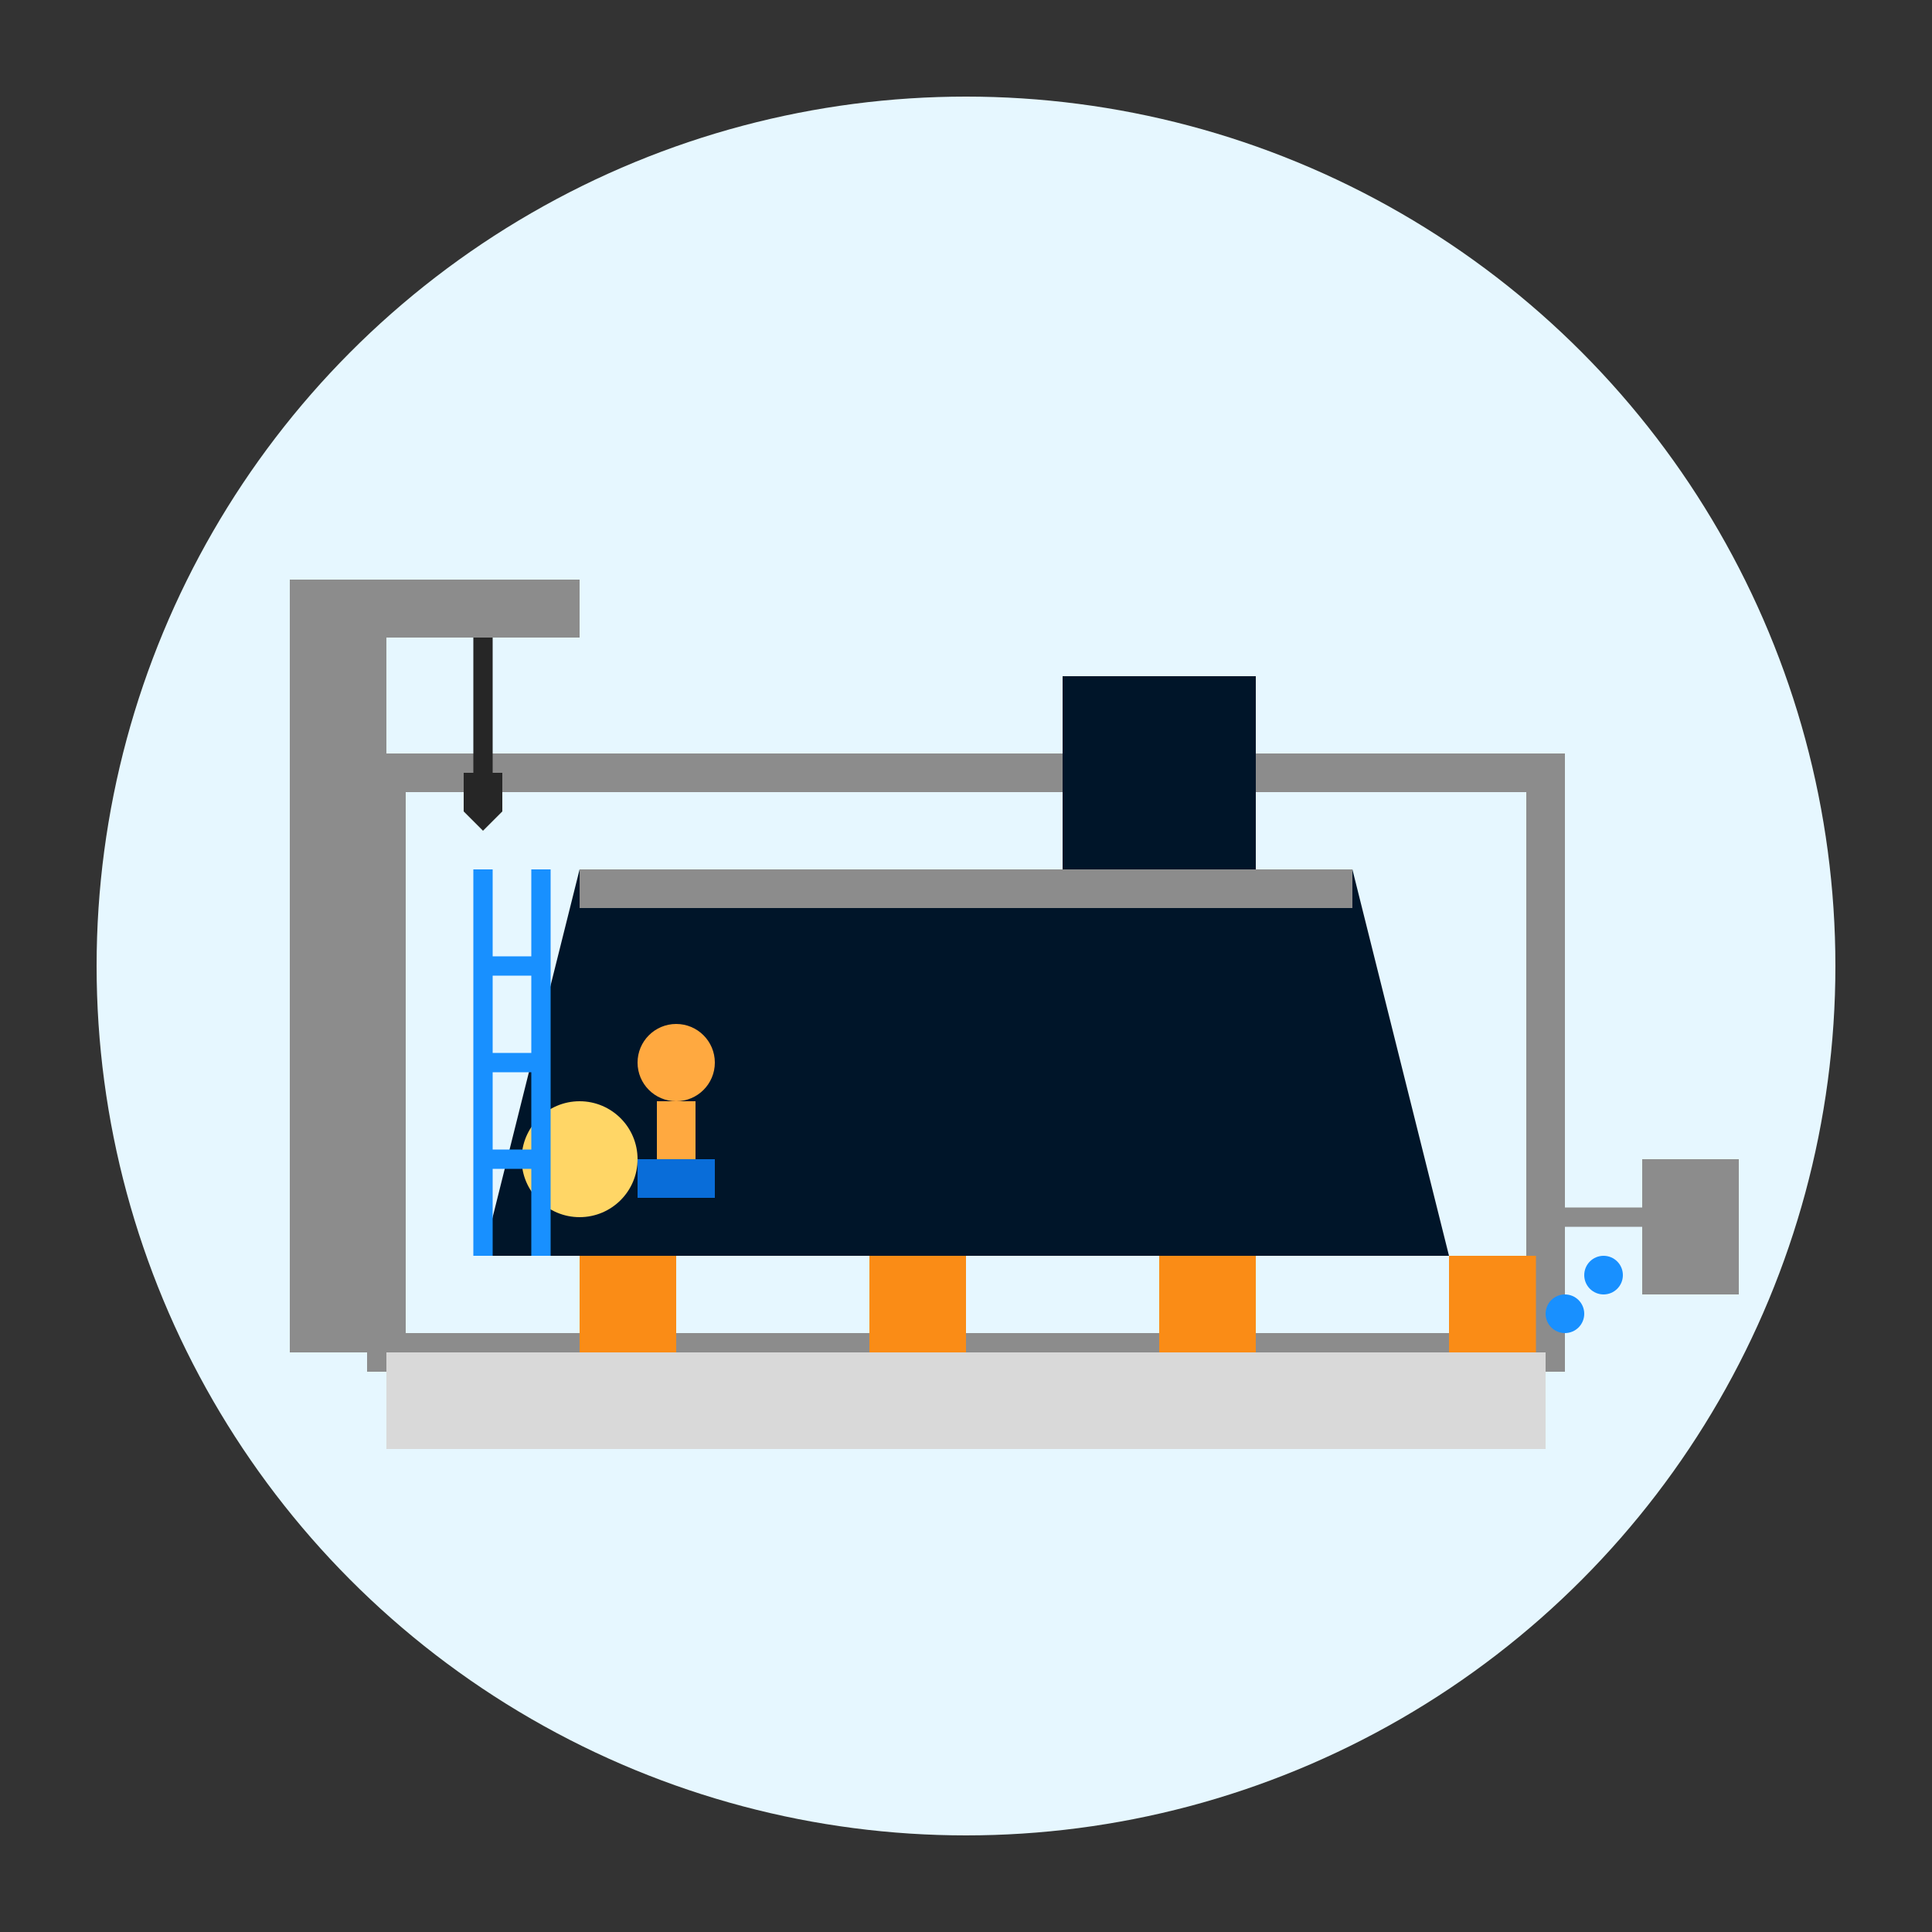 <svg xmlns="http://www.w3.org/2000/svg" width="100" height="100" viewBox="0 0 100 100">
  <rect x="0" y="0" width="100" height="100" fill="#333333" stroke="none"/>
  <!-- Background Circle -->
  <circle cx="50" cy="50" r="45" fill="#e6f7ff" />
  
  <!-- Dry Dock Structure -->
  <g>
    <!-- Dock Walls -->
    <path d="M20,70 L20,40 L80,40 L80,70 Z" fill="none" stroke="#8c8c8c" stroke-width="2" />
    
    <!-- Dock Floor -->
    <rect x="20" y="70" width="60" height="5" fill="#d9d9d9" />
    
    <!-- Support Blocks -->
    <rect x="30" y="65" width="5" height="5" fill="#fa8c16" />
    <rect x="45" y="65" width="5" height="5" fill="#fa8c16" />
    <rect x="60" y="65" width="5" height="5" fill="#fa8c16" />
    <rect x="75" y="65" width="5" height="5" fill="#fa8c16" />
  </g>
  
  <!-- Ship in Dry Dock -->
  <g>
    <!-- Ship Hull -->
    <path d="M25,65 L75,65 L70,45 L30,45 Z" fill="#001529" />
    
    <!-- Ship Deck -->
    <rect x="30" y="45" width="40" height="2" fill="#8c8c8c" />
    
    <!-- Bridge/Superstructure -->
    <rect x="55" y="35" width="10" height="10" fill="#001529" />
    
    <!-- Propeller Area -->
    <circle cx="30" cy="60" r="3" fill="#ffd666" />
  </g>
  
  <!-- Repair Tools and Equipment -->
  <g>
    <!-- Scaffolding -->
    <line x1="25" y1="45" x2="25" y2="65" stroke="#1890ff" stroke-width="1" />
    <line x1="28" y1="45" x2="28" y2="65" stroke="#1890ff" stroke-width="1" />
    <line x1="25" y1="50" x2="28" y2="50" stroke="#1890ff" stroke-width="1" />
    <line x1="25" y1="55" x2="28" y2="55" stroke="#1890ff" stroke-width="1" />
    <line x1="25" y1="60" x2="28" y2="60" stroke="#1890ff" stroke-width="1" />
    
    <!-- Worker -->
    <circle cx="35" cy="55" r="2" fill="#ffa940" />
    <rect x="34" y="57" width="2" height="3" fill="#ffa940" />
    <rect x="33" y="60" width="4" height="2" fill="#096dd9" />
    
    <!-- Crane -->
    <rect x="15" y="30" width="5" height="40" fill="#8c8c8c" />
    <rect x="15" y="30" width="15" height="3" fill="#8c8c8c" />
    <line x1="25" y1="33" x2="25" y2="40" stroke="#262626" stroke-width="1" />
    <path d="M24,40 L26,40 L26,42 L25,43 L24,42 Z" fill="#262626" />
  </g>
  
  <!-- Water Drainage/Pumping -->
  <g>
    <!-- Pump -->
    <rect x="85" y="60" width="5" height="7" fill="#8c8c8c" />
    
    <!-- Pipes -->
    <path d="M85,63 L80,63 L80,70" stroke="#8c8c8c" stroke-width="1" fill="none" />
    
    <!-- Water Droplets -->
    <circle cx="83" cy="66" r="1" fill="#1890ff" />
    <circle cx="81" cy="68" r="1" fill="#1890ff" />
  </g>
</svg>